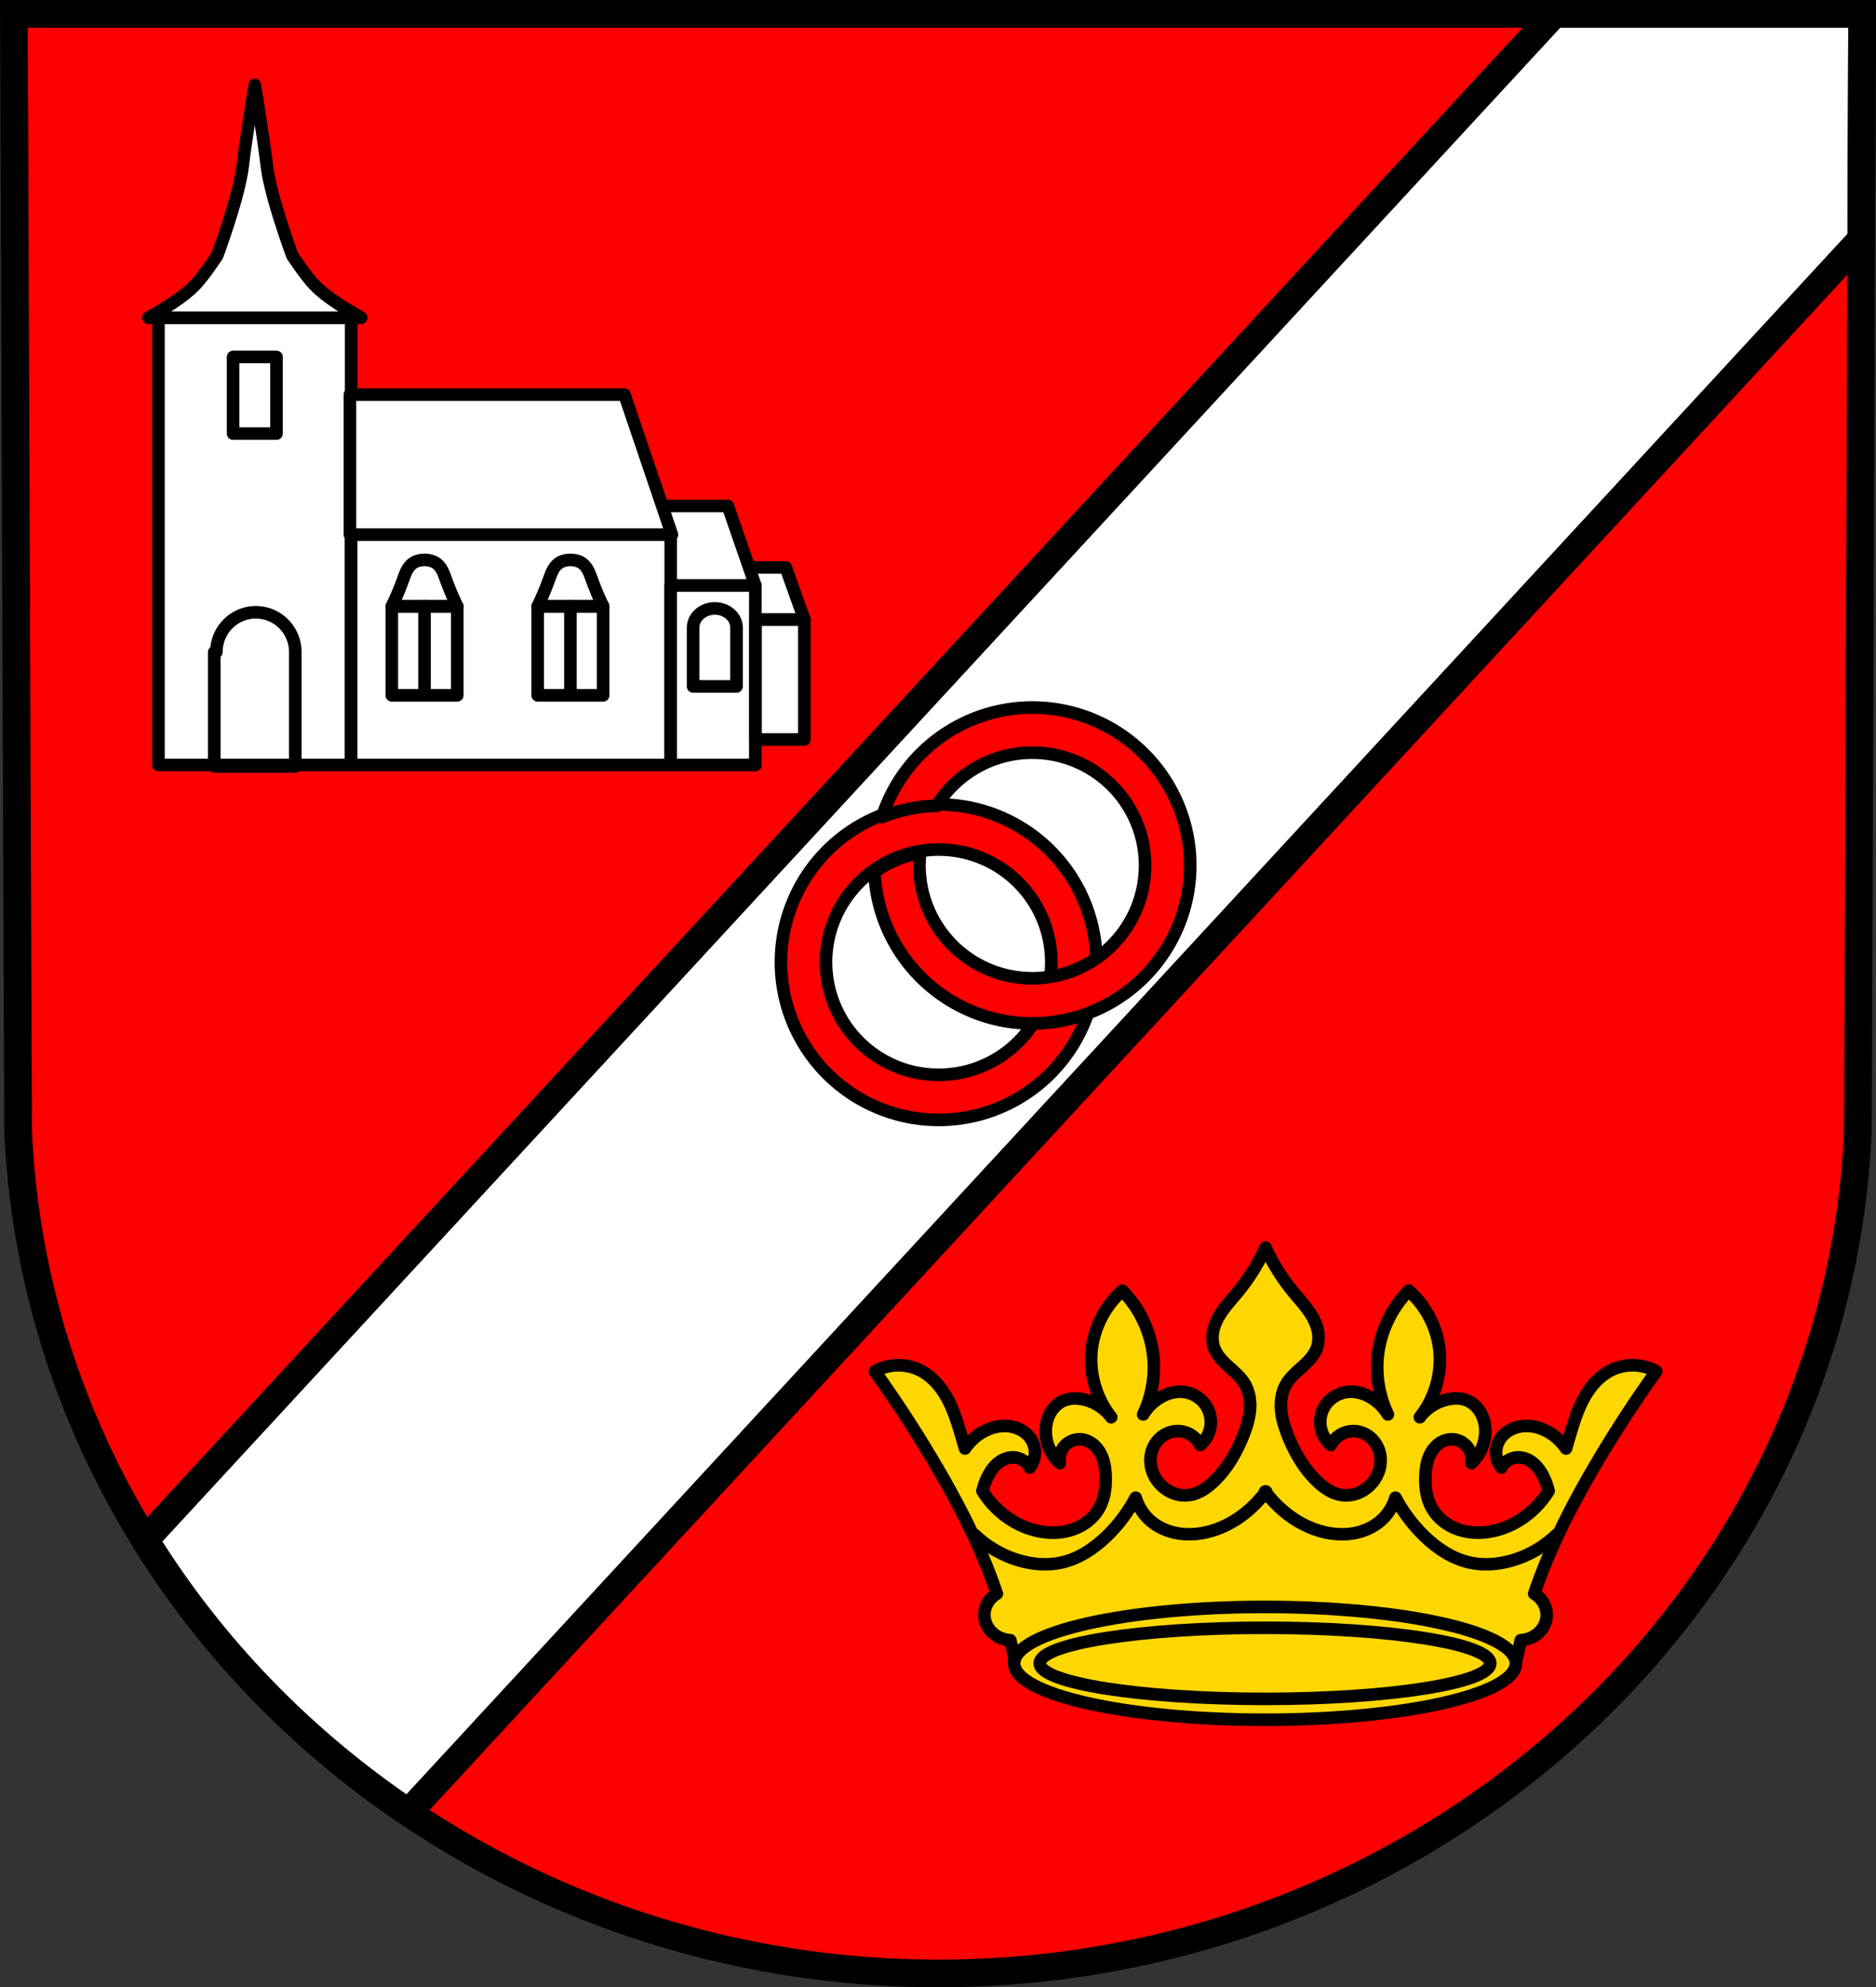 <?xml version="1.0" encoding="UTF-8" standalone="no"?>
<!-- Created with Inkscape (http://www.inkscape.org/) -->

<svg
   xmlns:dc="http://purl.org/dc/elements/1.1/"
   xmlns:cc="http://creativecommons.org/ns#"
   xmlns:rdf="http://www.w3.org/1999/02/22-rdf-syntax-ns#"
   xmlns:svg="http://www.w3.org/2000/svg"
   xmlns="http://www.w3.org/2000/svg"
   xmlns:sodipodi="http://sodipodi.sourceforge.net/DTD/sodipodi-0.dtd"
   xmlns:inkscape="http://www.inkscape.org/namespaces/inkscape"
   width="197.412mm"
   height="209.132mm"
   viewBox="0 0 197.412 209.132"
   version="1.1"
   id="svg5169"
   inkscape:version="0.92.4 (5da689c313, 2019-01-14)"
   sodipodi:docname="DEU Gransdorf COA.svg">
  <rect x="0" y="0" width="197.412" height="209.132" fill="#333333" stroke="none"/>
  <defs
     id="defs5163">
    <inkscape:path-effect
       effect="spiro"
       id="path-effect5185"
       is_visible="true" />
    <inkscape:path-effect
       effect="spiro"
       id="path-effect5128"
       is_visible="true" />
    <inkscape:path-effect
       effect="spiro"
       id="path-effect5124"
       is_visible="true" />
    <inkscape:path-effect
       effect="spiro"
       id="path-effect4847"
       is_visible="true" />
    <inkscape:path-effect
       effect="spiro"
       id="path-effect4826"
       is_visible="true" />
    <inkscape:path-effect
       effect="spiro"
       id="path-effect4792"
       is_visible="true" />
    <inkscape:path-effect
       effect="spiro"
       id="path-effect4792-4"
       is_visible="true" />
    <inkscape:path-effect
       effect="spiro"
       id="path-effect4847-8"
       is_visible="true" />
    <inkscape:path-effect
       effect="spiro"
       id="path-effect5185-1"
       is_visible="true" />
  </defs>
  <sodipodi:namedview
     id="base"
     pagecolor="#ffffff"
     bordercolor="#666666"
     borderopacity="1.0"
     inkscape:pageopacity="0.0"
     inkscape:pageshadow="2"
     inkscape:zoom="0.69330223"
     inkscape:cx="373.06187"
     inkscape:cy="395.21002"
     inkscape:document-units="mm"
     inkscape:current-layer="layer1"
     showgrid="false"
     inkscape:window-width="1366"
     inkscape:window-height="745"
     inkscape:window-x="-8"
     inkscape:window-y="-8"
     inkscape:window-maximized="1"
     fit-margin-top="0"
     fit-margin-left="0"
     fit-margin-right="0"
     fit-margin-bottom="0"
     inkscape:snap-nodes="true"
     inkscape:snap-midpoints="true"
     inkscape:snap-smooth-nodes="true" />
  <g
     inkscape:label="Ebene 1"
     inkscape:groupmode="layer"
     id="layer1"
     transform="translate(-8.585,-25.209)">
    <path
       style="fill:#ff0000;fill-opacity:1;fill-rule:evenodd;stroke:none;stroke-width:2.91;stroke-linecap:round;stroke-linejoin:miter;stroke-miterlimit:4;stroke-dasharray:none;stroke-opacity:1"
       inkscape:connector-curvature="0"
       d="M 204.537,26.664 204.092,144.235 c -2.165,49.455 -44.934,88.623 -96.801,88.651 C 55.471,232.825 12.686,193.643 10.491,144.235 L 10.046,26.664 h 97.243 z"
       id="path10563-0-6-7-0"
       sodipodi:nodetypes="ccccccc" />
    <path
       style="fill:#ffffff;fill-opacity:1;stroke:#000000;stroke-width:2.91;stroke-linecap:round;stroke-linejoin:round;stroke-miterlimit:4;stroke-dasharray:none;stroke-opacity:1"
       d="M 172.142,26.664 23.841,187.265 c 7.024,11.338 16.506,21.115 27.723,28.679 L 204.447,50.382 l 0.089,-23.717 z"
       id="rect4621"
       inkscape:connector-curvature="0" />
    <path
       style="fill:none;fill-rule:evenodd;stroke:#000000;stroke-width:2.91;stroke-linecap:round;stroke-linejoin:miter;stroke-miterlimit:4;stroke-dasharray:none;stroke-opacity:1"
       inkscape:connector-curvature="0"
       d="M 204.537,26.664 204.092,144.235 c -2.165,49.455 -44.934,88.623 -96.801,88.651 C 55.471,232.825 12.686,193.643 10.491,144.235 L 10.046,26.664 h 97.243 z"
       id="path10563-0-6-7"
       sodipodi:nodetypes="ccccccc" />
    <path
       inkscape:connector-curvature="0"
       style="fill:#ff0000;fill-opacity:1;stroke:#000000;stroke-width:1.323;stroke-linecap:round;stroke-linejoin:round;stroke-miterlimit:4;stroke-dasharray:none;stroke-opacity:1"
       d="m 108.412,109.901 a 16.597,16.597 0 0 0 -17.614,15.513 16.597,16.597 0 0 0 15.514,17.614 16.597,16.597 0 0 0 17.613,-15.514 16.597,16.597 0 0 0 -15.513,-17.613 z m -0.3,4.735 a 11.852,11.852 0 0 1 11.078,12.578 11.852,11.852 0 0 1 -12.578,11.079 11.852,11.852 0 0 1 -11.079,-12.579 11.852,11.852 0 0 1 12.579,-11.078 z"
       id="path4730" />
    <path
       style="fill:#ff0000;fill-opacity:1;stroke:#000000;stroke-width:5;stroke-linecap:round;stroke-linejoin:round;stroke-miterlimit:4;stroke-dasharray:none;stroke-opacity:1"
       d="M 407.609 281.004 A 62.727 62.727 0 0 0 350.264 324.447 A 62.727 62.727 0 0 1 371.029 320.014 A 62.727 62.727 0 0 1 371.891 320.025 A 44.795 44.795 0 0 1 412.746 298.984 A 44.795 44.795 0 0 1 454.617 346.523 A 44.795 44.795 0 0 1 407.078 388.396 A 44.795 44.795 0 0 1 365.205 340.855 A 44.795 44.795 0 0 1 365.457 338.648 A 44.795 44.795 0 0 0 347.252 346.309 A 62.727 62.727 0 0 0 405.943 406.291 A 62.727 62.727 0 0 0 472.512 347.658 A 62.727 62.727 0 0 0 413.881 281.088 A 62.727 62.727 0 0 0 407.609 281.004 z "
       transform="matrix(0.265,0,0,0.265,8.585,25.209)"
       id="path4730-4" />
    <path
       style="fill:#ffffff;fill-opacity:1;stroke:#000000;stroke-width:1.323;stroke-linecap:round;stroke-linejoin:round;stroke-miterlimit:4;stroke-dasharray:none;stroke-opacity:1"
       d="m 84.646,84.92 v 5.499 h 8.582 l -1.961,-5.499 z"
       id="rect4838-7"
       inkscape:connector-curvature="0" />
    <path
       style="fill:#ffffff;fill-opacity:1;stroke:#000000;stroke-width:1.323;stroke-linecap:round;stroke-linejoin:round;stroke-miterlimit:4;stroke-dasharray:none;stroke-opacity:1"
       d="m 71.249,78.45 v 8.373 h 16.822 l -2.9,-8.373 z"
       id="rect4831-1"
       inkscape:connector-curvature="0" />
    <rect
       style="fill:#ffffff;fill-opacity:1;stroke:#000000;stroke-width:1.323;stroke-linecap:round;stroke-linejoin:round;stroke-miterlimit:4;stroke-dasharray:none;stroke-opacity:1"
       id="rect4788-2"
       width="20.275"
       height="47.069"
       x="25.26"
       y="58.645" />
    <path
       style="fill:#ffffff;stroke:#000000;stroke-width:1.323;stroke-linecap:round;stroke-linejoin:round;stroke-miterlimit:4;stroke-dasharray:none;stroke-opacity:1"
       d="m 35.397,34.149 c 0,0 -0.944,5.677 -1.272,8.525 -0.373,3.238 -2.683,9.439 -2.683,9.439 0,0 -1.406,2.124 -2.284,3.045 -1.3,1.365 -3.326,2.544 -4.958,3.488 h 11.196 11.196 c -1.632,-0.944 -3.657,-2.122 -4.958,-3.488 -0.877,-0.921 -2.284,-3.045 -2.284,-3.045 0,0 -2.311,-6.201 -2.684,-9.439 -0.328,-2.848 -1.27,-8.525 -1.27,-8.525 z"
       id="path4790-4"
       inkscape:connector-curvature="0"
       sodipodi:nodetypes="cscccccccsc" />
    <rect
       style="fill:none;fill-opacity:1;stroke:#000000;stroke-width:1.323;stroke-linecap:round;stroke-linejoin:round;stroke-miterlimit:4;stroke-dasharray:none;stroke-opacity:1"
       id="rect4813-6"
       width="4.567"
       height="8.069"
       x="33.114"
       y="62.77" />
    <path
       style="fill:none;fill-opacity:1;stroke:#000000;stroke-width:1.323;stroke-linecap:round;stroke-linejoin:round;stroke-miterlimit:4;stroke-dasharray:none;stroke-opacity:1"
       d="m 35.507,89.642 a 4.153,4.191 0 0 0 -4.153,4.191 H 31.135 V 105.859 H 39.66 V 93.833 a 4.153,4.191 0 0 0 -4.153,-4.191 z"
       id="rect4815-9"
       inkscape:connector-curvature="0" />
    <rect
       style="fill:#ffffff;fill-opacity:1;stroke:#000000;stroke-width:1.323;stroke-linecap:round;stroke-linejoin:round;stroke-miterlimit:4;stroke-dasharray:none;stroke-opacity:1"
       id="rect4820-3"
       width="33.631"
       height="24.372"
       x="45.535"
       y="81.342" />
    <path
       style="fill:#ffffff;fill-opacity:1;stroke:#000000;stroke-width:1.323;stroke-linecap:round;stroke-linejoin:round;stroke-miterlimit:4;stroke-dasharray:none;stroke-opacity:1"
       d="M 45.408,66.74 V 81.469 H 79.292 L 74.3,66.74 Z"
       id="rect4822-0"
       inkscape:connector-curvature="0" />
    <rect
       style="fill:#ffffff;fill-opacity:1;stroke:#000000;stroke-width:1.323;stroke-linecap:round;stroke-linejoin:round;stroke-miterlimit:4;stroke-dasharray:none;stroke-opacity:1"
       id="rect4829-0"
       width="8.906"
       height="18.891"
       x="79.165"
       y="86.823" />
    <rect
       style="fill:#ffffff;fill-opacity:1;stroke:#000000;stroke-width:1.323;stroke-linecap:round;stroke-linejoin:round;stroke-miterlimit:4;stroke-dasharray:none;stroke-opacity:1"
       id="rect4836-6"
       width="5.138"
       height="12.611"
       x="88.09"
       y="90.42" />
    <rect
       style="fill:none;fill-opacity:1;stroke:#000000;stroke-width:1.323;stroke-linecap:round;stroke-linejoin:round;stroke-miterlimit:4;stroke-dasharray:none;stroke-opacity:1"
       id="rect4843-4"
       width="6.889"
       height="9.365"
       x="49.814"
       y="89.016" />
    <path
       style="fill:none;stroke:#000000;stroke-width:1.323;stroke-linecap:round;stroke-linejoin:round;stroke-miterlimit:4;stroke-dasharray:none;stroke-opacity:1"
       d="m 52.397,84.28 c -0.379,0.143 -0.698,0.447 -0.913,0.8 -0.214,0.353 -0.347,0.748 -0.487,1.137 -0.343,0.954 -0.738,1.889 -1.184,2.799 h 3.445 3.445 c -0.446,-0.91 -0.842,-1.845 -1.184,-2.799 -0.14,-0.389 -0.272,-0.784 -0.486,-1.137 -0.214,-0.353 -0.534,-0.658 -0.913,-0.8 -0.537,-0.202 -1.185,-0.202 -1.722,0 z"
       id="path4845-57"
       inkscape:connector-curvature="0"
       sodipodi:nodetypes="acccccscaa" />
    <path
       style="fill:none;stroke:#000000;stroke-width:1.323;stroke-linecap:round;stroke-linejoin:round;stroke-miterlimit:4;stroke-dasharray:none;stroke-opacity:1"
       d="M 53.259,89.016 V 98.382"
       id="path4868-8"
       inkscape:connector-curvature="0"
       sodipodi:nodetypes="cc" />
    <rect
       style="fill:none;fill-opacity:1;stroke:#000000;stroke-width:1.323;stroke-linecap:round;stroke-linejoin:round;stroke-miterlimit:4;stroke-dasharray:none;stroke-opacity:1"
       id="rect4843-1-6"
       width="6.889"
       height="9.365"
       x="65.165"
       y="89.016" />
    <path
       style="fill:none;stroke:#000000;stroke-width:1.323;stroke-linecap:round;stroke-linejoin:round;stroke-miterlimit:4;stroke-dasharray:none;stroke-opacity:1"
       d="m 67.749,84.28 c -0.379,0.143 -0.698,0.447 -0.913,0.8 -0.214,0.353 -0.347,0.748 -0.487,1.137 -0.343,0.954 -0.738,1.889 -1.184,2.799 H 68.61 72.055 c -0.446,-0.91 -0.842,-1.845 -1.184,-2.799 -0.14,-0.389 -0.272,-0.784 -0.486,-1.137 -0.214,-0.353 -0.534,-0.658 -0.913,-0.8 -0.537,-0.202 -1.185,-0.202 -1.722,0 z"
       id="path4845-5-7"
       inkscape:connector-curvature="0"
       sodipodi:nodetypes="acccccscaa" />
    <path
       style="fill:none;stroke:#000000;stroke-width:1.323;stroke-linecap:round;stroke-linejoin:round;stroke-miterlimit:4;stroke-dasharray:none;stroke-opacity:1"
       d="M 68.61,89.016 V 98.382"
       id="path4868-4-7"
       inkscape:connector-curvature="0"
       sodipodi:nodetypes="cc" />
    <path
       style="fill:none;fill-opacity:1;stroke:#000000;stroke-width:5;stroke-linecap:round;stroke-linejoin:round;stroke-miterlimit:4;stroke-dasharray:none;stroke-opacity:1"
       d="M 283.852 241.613 A 8.618 7.655 0 0 0 275.234 249.27 A 8.618 7.655 0 0 0 275.246 249.578 L 275.234 249.578 L 275.234 272.59 L 292.471 272.59 L 292.471 249.578 A 8.397 8.02 0 0 0 292.463 249.416 A 8.618 7.655 0 0 0 292.471 249.27 A 8.618 7.655 0 0 0 283.852 241.613 z "
       transform="matrix(0.265,0,0,0.265,8.585,25.209)"
       id="rect4815-8-2" />
    <path
       inkscape:connector-curvature="0"
       style="fill:#ffd700;stroke:#000000;stroke-width:1.323;stroke-linecap:round;stroke-linejoin:round;stroke-miterlimit:4;stroke-dasharray:none;stroke-opacity:1;fill-opacity:1"
       d="m 141.761,156.497 c -1e-4,2.1e-4 -5.3e-4,2.7e-4 -5.3e-4,5.3e-4 v 5.3e-4 c -0.768,1.678 -1.755,3.256 -2.926,4.681 -0.707,0.86 -1.487,1.673 -2.03,2.645 -0.271,0.486 -0.481,1.011 -0.575,1.56 -0.094,0.549 -0.068,1.123 0.117,1.648 0.279,0.79 0.89,1.413 1.51,1.976 0.62,0.563 1.28,1.109 1.709,1.829 0.479,0.804 0.63,1.774 0.557,2.707 -0.073,0.933 -0.359,1.837 -0.703,2.707 -0.707,1.788 -1.689,3.494 -3.073,4.829 -0.735,0.709 -1.622,1.325 -2.634,1.463 -0.565,0.077 -1.148,-1.9e-4 -1.678,-0.208 -0.531,-0.208 -1.008,-0.544 -1.394,-0.963 -0.41,-0.445 -0.718,-0.987 -0.875,-1.571 -0.158,-0.584 -0.164,-1.211 -0.003,-1.794 0.163,-0.589 0.497,-1.132 0.963,-1.528 0.465,-0.396 1.061,-0.64 1.671,-0.668 0.508,-0.023 1.022,0.105 1.46,0.363 0.438,0.258 0.8,0.645 1.027,1.1 0.576,-0.491 0.967,-1.193 1.08,-1.941 0.113,-0.748 -0.052,-1.535 -0.457,-2.174 -0.549,-0.867 -1.537,-1.434 -2.561,-1.491 -0.807,-0.045 -1.613,0.212 -2.305,0.631 -0.715,0.433 -1.323,1.041 -1.756,1.756 0.949,-1.988 1.31,-4.254 1.024,-6.438 -0.322,-2.466 -1.471,-4.816 -3.219,-6.585 -1.774,1.564 -2.944,3.796 -3.219,6.145 -0.297,2.534 0.458,5.175 2.048,7.17 -0.736,-0.99 -1.858,-1.684 -3.073,-1.902 -0.634,-0.114 -1.306,-0.098 -1.902,0.146 -0.567,0.232 -1.042,0.665 -1.364,1.187 -0.322,0.522 -0.494,1.128 -0.538,1.739 -0.097,1.356 0.458,2.743 1.463,3.658 -0.124,-0.652 0.081,-1.358 0.536,-1.841 0.455,-0.483 1.147,-0.731 1.805,-0.646 0.409,0.053 0.799,0.227 1.126,0.479 0.327,0.252 0.592,0.579 0.792,0.94 0.4,0.722 0.535,1.561 0.569,2.386 0.051,1.212 -0.115,2.468 -0.732,3.512 -0.607,1.028 -1.626,1.783 -2.756,2.166 -1.13,0.383 -2.365,0.408 -3.536,0.175 -2.4,-0.477 -4.529,-2.04 -5.853,-4.097 -0.03,-0.046 -0.057,-0.094 -0.086,-0.141 0.122,-0.51 0.298,-1.007 0.531,-1.478 0.266,-0.538 0.607,-1.048 1.067,-1.435 0.46,-0.386 1.048,-0.64 1.647,-0.622 0.354,0.011 0.706,0.117 1.007,0.303 0.301,0.187 0.553,0.454 0.72,0.766 0.288,-0.365 0.474,-0.809 0.531,-1.27 0.058,-0.461 -0.013,-0.938 -0.203,-1.362 -0.224,-0.503 -0.611,-0.926 -1.077,-1.22 -0.466,-0.294 -1.007,-0.459 -1.555,-0.507 -1.04,-0.09 -2.092,0.243 -2.961,0.822 -0.607,0.404 -1.13,0.931 -1.54,1.533 -0.284,-0.953 -0.549,-1.915 -0.862,-2.853 -0.364,-1.089 -0.8,-2.164 -1.435,-3.121 -0.635,-0.957 -1.48,-1.796 -2.516,-2.292 -1.463,-0.701 -3.266,-0.644 -4.682,0.146 2.238,3.124 4.339,6.347 6.292,9.657 2.376,4.026 4.541,8.193 6.145,12.584 0.14,0.384 0.275,0.77 0.407,1.157 a 2.92,2.673 0 0 0 -1.315,2.231 2.92,2.673 0 0 0 2.725,2.664 c 0.193,0.808 0.369,1.619 0.524,2.435 h 26.338 26.338 c 0.155,-0.816 0.331,-1.627 0.524,-2.435 a 2.92,2.673 0 0 0 2.725,-2.664 2.92,2.673 0 0 0 -1.315,-2.231 c 0.132,-0.387 0.266,-0.773 0.407,-1.157 1.604,-4.391 3.769,-8.558 6.145,-12.584 1.954,-3.31 4.054,-6.533 6.292,-9.657 -1.417,-0.791 -3.219,-0.847 -4.682,-0.146 -1.036,0.496 -1.881,1.335 -2.516,2.292 -0.635,0.957 -1.071,2.032 -1.435,3.121 -0.313,0.938 -0.579,1.9 -0.862,2.853 -0.411,-0.602 -0.933,-1.129 -1.54,-1.533 -0.869,-0.579 -1.921,-0.913 -2.961,-0.822 -0.548,0.048 -1.089,0.213 -1.555,0.507 -0.466,0.294 -0.853,0.717 -1.077,1.22 -0.189,0.424 -0.26,0.901 -0.203,1.362 0.058,0.461 0.243,0.906 0.531,1.27 0.168,-0.312 0.419,-0.58 0.72,-0.766 0.301,-0.187 0.653,-0.293 1.007,-0.303 0.6,-0.018 1.188,0.236 1.647,0.622 0.46,0.386 0.8,0.897 1.067,1.435 0.233,0.471 0.409,0.967 0.531,1.478 -0.029,0.047 -0.056,0.094 -0.086,0.141 -1.324,2.058 -3.453,3.62 -5.853,4.097 -1.171,0.233 -2.405,0.208 -3.536,-0.175 -1.13,-0.383 -2.149,-1.139 -2.756,-2.166 -0.617,-1.044 -0.782,-2.3 -0.732,-3.512 0.035,-0.824 0.17,-1.664 0.569,-2.386 0.2,-0.361 0.465,-0.688 0.792,-0.94 0.327,-0.252 0.717,-0.426 1.126,-0.479 0.658,-0.085 1.35,0.163 1.805,0.646 0.455,0.483 0.66,1.189 0.536,1.841 1.005,-0.915 1.56,-2.303 1.463,-3.658 -0.044,-0.611 -0.216,-1.218 -0.538,-1.739 -0.322,-0.522 -0.797,-0.955 -1.364,-1.187 -0.596,-0.244 -1.268,-0.26 -1.902,-0.146 -1.214,0.218 -2.336,0.912 -3.073,1.902 1.591,-1.995 2.345,-4.636 2.048,-7.17 -0.275,-2.349 -1.445,-4.582 -3.219,-6.145 -1.748,1.769 -2.897,4.119 -3.219,6.585 -0.286,2.185 0.075,4.45 1.024,6.438 -0.433,-0.715 -1.041,-1.323 -1.756,-1.756 -0.692,-0.419 -1.497,-0.676 -2.305,-0.631 -1.024,0.057 -2.012,0.624 -2.561,1.491 -0.405,0.639 -0.571,1.426 -0.457,2.174 0.113,0.748 0.504,1.451 1.08,1.941 0.227,-0.455 0.588,-0.842 1.027,-1.1 0.438,-0.258 0.952,-0.386 1.46,-0.363 0.61,0.027 1.206,0.272 1.671,0.668 0.465,0.396 0.8,0.939 0.963,1.528 0.161,0.583 0.155,1.21 -0.003,1.794 -0.158,0.584 -0.466,1.126 -0.875,1.571 -0.386,0.419 -0.864,0.756 -1.394,0.963 -0.531,0.208 -1.114,0.285 -1.678,0.208 -1.012,-0.139 -1.899,-0.754 -2.634,-1.463 -1.384,-1.335 -2.366,-3.041 -3.073,-4.829 -0.344,-0.87 -0.63,-1.774 -0.703,-2.707 -0.073,-0.933 0.078,-1.903 0.557,-2.707 0.429,-0.72 1.089,-1.266 1.709,-1.829 0.62,-0.563 1.231,-1.186 1.51,-1.976 0.185,-0.525 0.211,-1.099 0.117,-1.648 -0.094,-0.549 -0.303,-1.074 -0.575,-1.56 -0.543,-0.972 -1.323,-1.785 -2.03,-2.645 -1.172,-1.425 -2.159,-3.003 -2.926,-4.681 z"
       id="path5122" />
    <ellipse
       style="fill:#ffd700;fill-opacity:1;stroke:#000000;stroke-width:1.323;stroke-linecap:round;stroke-linejoin:round;stroke-miterlimit:4;stroke-dasharray:none;stroke-opacity:1"
       id="path5150"
       cx="141.703"
       cy="200.247"
       rx="26.397"
       ry="5.936" />
    <ellipse
       style="fill:none;fill-opacity:1;stroke:#000000;stroke-width:1.323;stroke-linecap:round;stroke-linejoin:round;stroke-miterlimit:4;stroke-dasharray:none;stroke-opacity:1"
       id="path5150-5"
       cx="141.703"
       cy="200.247"
       rx="23.702"
       ry="3.742" />
    <path
       style="fill:none;stroke:#000000;stroke-width:1.313;stroke-linecap:round;stroke-linejoin:round;stroke-miterlimit:4;stroke-dasharray:none;stroke-opacity:1"
       d="m -93.002,182.163 c -0.544,0.747 -1.173,1.431 -1.872,2.035 -1.262,1.09 -2.767,1.92 -4.396,2.279 -0.984,0.217 -2.012,0.26 -3.002,0.068 -0.989,-0.192 -1.939,-0.624 -2.696,-1.289 -0.734,-0.645 -1.278,-1.503 -1.547,-2.442 -0.779,1.506 -1.8,2.885 -3.012,4.07 -1.322,1.292 -2.916,2.371 -4.721,2.768 -1.449,0.319 -2.975,0.182 -4.396,-0.244 -1.706,-0.512 -3.284,-1.442 -4.558,-2.686"
       id="path5183"
       inkscape:connector-curvature="0"
       inkscape:path-effect="#path-effect5185"
       inkscape:original-d="m -93.002203,182.1633 c -0.59667,0.65094 -1.139933,1.47521 -1.872208,2.03501 -1.311208,1.00238 -2.759867,2.05931 -4.395615,2.27921 -1.925144,0.2588 -4.104404,-0.11036 -5.698024,-1.221 -0.79049,-0.55091 -1.54661,-2.44201 -1.54661,-2.44201 0,0 -1.75637,2.94204 -3.01181,4.07001 -1.35695,1.21918 -2.94816,2.33867 -4.72122,2.76761 -1.42632,0.34505 -2.99111,0.18105 -4.39561,-0.2442 -1.688,-0.51108 -3.74415,-2.57794 -4.55842,-2.68621"
       sodipodi:nodetypes="caaacaaac"
       transform="matrix(1.015,0,0,1,236.203,0)" />
    <path
       transform="matrix(-1.015,0,0,1,47.319,0)"
       style="fill:none;stroke:#000000;stroke-width:1.313;stroke-linecap:round;stroke-linejoin:round;stroke-miterlimit:4;stroke-dasharray:none;stroke-opacity:1"
       d="m -93.002,182.163 c -0.544,0.747 -1.173,1.431 -1.872,2.035 -1.262,1.09 -2.767,1.92 -4.396,2.279 -0.984,0.217 -2.012,0.26 -3.002,0.068 -0.989,-0.192 -1.939,-0.624 -2.696,-1.289 -0.734,-0.645 -1.278,-1.503 -1.547,-2.442 -0.779,1.506 -1.8,2.885 -3.012,4.07 -1.322,1.292 -2.916,2.371 -4.721,2.768 -1.449,0.319 -2.975,0.182 -4.396,-0.244 -1.706,-0.512 -3.284,-1.442 -4.558,-2.686"
       id="path5183-0"
       inkscape:connector-curvature="0"
       inkscape:path-effect="#path-effect5185-1"
       inkscape:original-d="m -93.002203,182.1633 c -0.59667,0.65094 -1.139933,1.47521 -1.872208,2.03501 -1.311208,1.00238 -2.759867,2.05931 -4.395615,2.27921 -1.925144,0.2588 -4.104404,-0.11036 -5.698024,-1.221 -0.79049,-0.55091 -1.54661,-2.44201 -1.54661,-2.44201 0,0 -1.75637,2.94204 -3.01181,4.07001 -1.35695,1.21918 -2.94816,2.33867 -4.72122,2.76761 -1.42632,0.34505 -2.99111,0.18105 -4.39561,-0.2442 -1.688,-0.51108 -3.74415,-2.57794 -4.55842,-2.68621"
       sodipodi:nodetypes="caaacaaac" />
  </g>
</svg>
